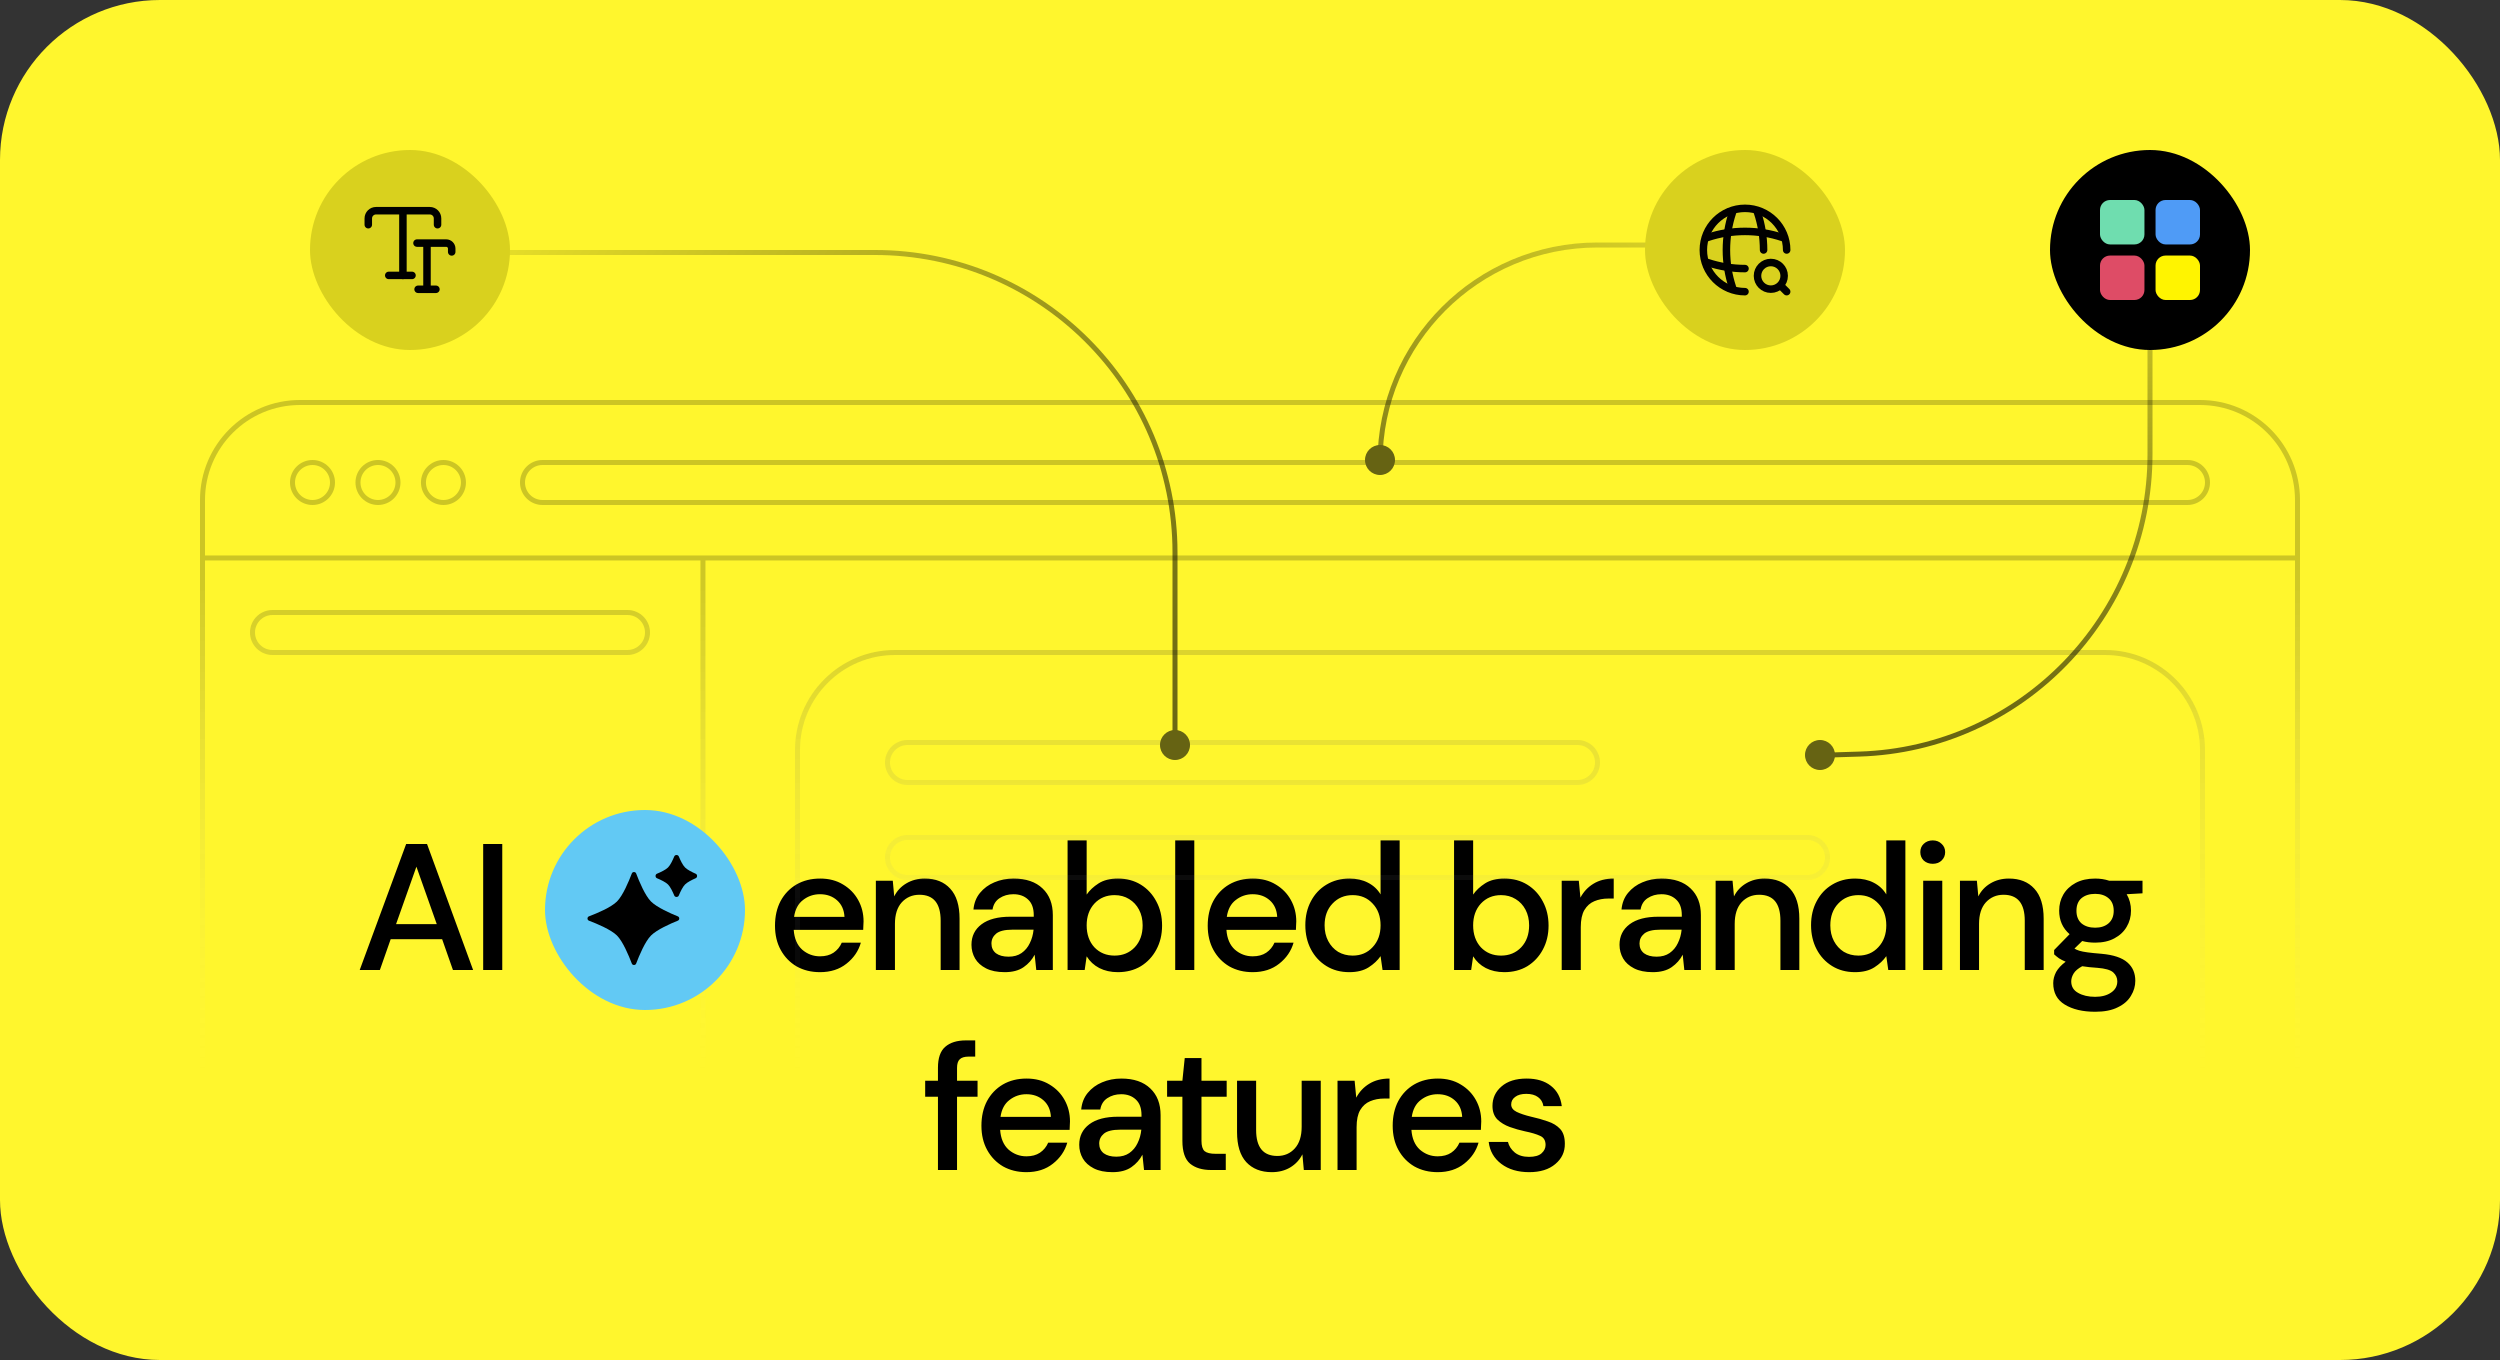 <svg width="500" height="272" viewBox="0 0 500 272" fill="none" xmlns="http://www.w3.org/2000/svg">
    <rect x="0" y="0" width="500" height="272" fill="#333333" stroke="none"/>
    <g clip-path="url(#clip0_2081_11040)">
        <rect width="500" height="272" rx="32" fill="#FFF62D" />
        <path
            d="M71.942 194L81.23 168.8H85.406L94.622 194H90.59L88.43 187.844H78.134L75.974 194H71.942ZM79.214 184.82H87.35L83.282 173.336L79.214 184.82ZM96.636 194V168.8H100.452V194H96.636ZM164 194.432C162.248 194.432 160.688 194.048 159.32 193.28C157.976 192.488 156.92 191.396 156.152 190.004C155.384 188.612 155 186.992 155 185.144C155 183.272 155.372 181.628 156.116 180.212C156.884 178.796 157.94 177.692 159.284 176.9C160.652 176.108 162.236 175.712 164.036 175.712C165.788 175.712 167.312 176.108 168.608 176.9C169.904 177.668 170.912 178.7 171.632 179.996C172.352 181.292 172.712 182.72 172.712 184.28C172.712 184.52 172.7 184.784 172.676 185.072C172.676 185.336 172.664 185.636 172.64 185.972H158.744C158.864 187.7 159.428 189.02 160.436 189.932C161.468 190.82 162.656 191.264 164 191.264C165.08 191.264 165.98 191.024 166.7 190.544C167.444 190.04 167.996 189.368 168.356 188.528H172.172C171.692 190.208 170.732 191.612 169.292 192.74C167.876 193.868 166.112 194.432 164 194.432ZM164 178.844C162.728 178.844 161.6 179.228 160.616 179.996C159.632 180.74 159.032 181.868 158.816 183.38H168.896C168.824 181.988 168.332 180.884 167.42 180.068C166.508 179.252 165.368 178.844 164 178.844ZM175.172 194V176.144H178.556L178.844 179.276C179.396 178.172 180.2 177.308 181.256 176.684C182.336 176.036 183.572 175.712 184.964 175.712C187.124 175.712 188.816 176.384 190.04 177.728C191.288 179.072 191.912 181.076 191.912 183.74V194H188.132V184.136C188.132 180.68 186.716 178.952 183.884 178.952C182.468 178.952 181.292 179.456 180.356 180.464C179.444 181.472 178.988 182.912 178.988 184.784V194H175.172ZM200.954 194.432C199.442 194.432 198.194 194.18 197.21 193.676C196.226 193.172 195.494 192.512 195.014 191.696C194.534 190.856 194.294 189.944 194.294 188.96C194.294 187.232 194.966 185.864 196.31 184.856C197.654 183.848 199.574 183.344 202.07 183.344H206.75V183.02C206.75 181.628 206.366 180.584 205.598 179.888C204.854 179.192 203.882 178.844 202.682 178.844C201.626 178.844 200.702 179.108 199.91 179.636C199.142 180.14 198.674 180.896 198.506 181.904H194.69C194.81 180.608 195.242 179.504 195.986 178.592C196.754 177.656 197.714 176.948 198.866 176.468C200.042 175.964 201.326 175.712 202.718 175.712C205.214 175.712 207.146 176.372 208.514 177.692C209.882 178.988 210.566 180.764 210.566 183.02V194H207.254L206.93 190.94C206.426 191.924 205.694 192.752 204.734 193.424C203.774 194.096 202.514 194.432 200.954 194.432ZM201.71 191.336C202.742 191.336 203.606 191.096 204.302 190.616C205.022 190.112 205.574 189.452 205.958 188.636C206.366 187.82 206.618 186.92 206.714 185.936H202.466C200.954 185.936 199.874 186.2 199.226 186.728C198.602 187.256 198.29 187.916 198.29 188.708C198.29 189.524 198.59 190.172 199.19 190.652C199.814 191.108 200.654 191.336 201.71 191.336ZM223.56 194.432C222.168 194.432 220.932 194.156 219.852 193.604C218.796 193.052 217.956 192.272 217.332 191.264L216.936 194H213.516V168.08H217.332V178.916C217.908 178.076 218.7 177.332 219.708 176.684C220.716 176.036 222.012 175.712 223.596 175.712C225.324 175.712 226.848 176.12 228.168 176.936C229.488 177.752 230.52 178.868 231.264 180.284C232.032 181.7 232.416 183.308 232.416 185.108C232.416 186.908 232.032 188.516 231.264 189.932C230.52 191.324 229.488 192.428 228.168 193.244C226.848 194.036 225.312 194.432 223.56 194.432ZM222.912 191.12C224.544 191.12 225.888 190.568 226.944 189.464C228 188.336 228.528 186.872 228.528 185.072C228.528 183.896 228.288 182.852 227.808 181.94C227.328 181.028 226.668 180.32 225.828 179.816C224.988 179.288 224.016 179.024 222.912 179.024C221.28 179.024 219.936 179.588 218.88 180.716C217.848 181.844 217.332 183.296 217.332 185.072C217.332 186.872 217.848 188.336 218.88 189.464C219.936 190.568 221.28 191.12 222.912 191.12ZM235.043 194V168.08H238.859V194H235.043ZM250.543 194.432C248.791 194.432 247.231 194.048 245.863 193.28C244.519 192.488 243.463 191.396 242.695 190.004C241.927 188.612 241.543 186.992 241.543 185.144C241.543 183.272 241.915 181.628 242.659 180.212C243.427 178.796 244.483 177.692 245.827 176.9C247.195 176.108 248.779 175.712 250.579 175.712C252.331 175.712 253.855 176.108 255.151 176.9C256.447 177.668 257.455 178.7 258.175 179.996C258.895 181.292 259.255 182.72 259.255 184.28C259.255 184.52 259.243 184.784 259.219 185.072C259.219 185.336 259.207 185.636 259.183 185.972H245.287C245.407 187.7 245.971 189.02 246.979 189.932C248.011 190.82 249.199 191.264 250.543 191.264C251.623 191.264 252.523 191.024 253.243 190.544C253.987 190.04 254.539 189.368 254.899 188.528H258.715C258.235 190.208 257.275 191.612 255.835 192.74C254.419 193.868 252.655 194.432 250.543 194.432ZM250.543 178.844C249.271 178.844 248.143 179.228 247.159 179.996C246.175 180.74 245.575 181.868 245.359 183.38H255.439C255.367 181.988 254.875 180.884 253.963 180.068C253.051 179.252 251.911 178.844 250.543 178.844ZM269.851 194.432C268.123 194.432 266.599 194.024 265.279 193.208C263.959 192.392 262.927 191.276 262.183 189.86C261.439 188.444 261.067 186.836 261.067 185.036C261.067 183.236 261.439 181.64 262.183 180.248C262.927 178.832 263.959 177.728 265.279 176.936C266.623 176.12 268.159 175.712 269.887 175.712C271.303 175.712 272.539 175.988 273.595 176.54C274.675 177.092 275.515 177.872 276.115 178.88V168.08H279.931V194H276.511L276.115 191.228C275.539 192.068 274.747 192.812 273.739 193.46C272.731 194.108 271.435 194.432 269.851 194.432ZM270.535 191.12C272.167 191.12 273.499 190.556 274.531 189.428C275.587 188.3 276.115 186.848 276.115 185.072C276.115 183.272 275.587 181.82 274.531 180.716C273.499 179.588 272.167 179.024 270.535 179.024C268.903 179.024 267.559 179.588 266.503 180.716C265.447 181.82 264.919 183.272 264.919 185.072C264.919 186.248 265.159 187.292 265.639 188.204C266.119 189.116 266.779 189.836 267.619 190.364C268.483 190.868 269.455 191.12 270.535 191.12ZM300.856 194.432C299.464 194.432 298.228 194.156 297.148 193.604C296.092 193.052 295.252 192.272 294.628 191.264L294.232 194H290.812V168.08H294.628V178.916C295.204 178.076 295.996 177.332 297.004 176.684C298.012 176.036 299.308 175.712 300.892 175.712C302.62 175.712 304.144 176.12 305.464 176.936C306.784 177.752 307.816 178.868 308.56 180.284C309.328 181.7 309.712 183.308 309.712 185.108C309.712 186.908 309.328 188.516 308.56 189.932C307.816 191.324 306.784 192.428 305.464 193.244C304.144 194.036 302.608 194.432 300.856 194.432ZM300.208 191.12C301.84 191.12 303.184 190.568 304.24 189.464C305.296 188.336 305.824 186.872 305.824 185.072C305.824 183.896 305.584 182.852 305.104 181.94C304.624 181.028 303.964 180.32 303.124 179.816C302.284 179.288 301.312 179.024 300.208 179.024C298.576 179.024 297.232 179.588 296.176 180.716C295.144 181.844 294.628 183.296 294.628 185.072C294.628 186.872 295.144 188.336 296.176 189.464C297.232 190.568 298.576 191.12 300.208 191.12ZM312.34 194V176.144H315.76L316.084 179.528C316.708 178.352 317.572 177.428 318.676 176.756C319.804 176.06 321.16 175.712 322.744 175.712V179.708H321.7C320.644 179.708 319.696 179.888 318.856 180.248C318.04 180.584 317.38 181.172 316.876 182.012C316.396 182.828 316.156 183.968 316.156 185.432V194H312.34ZM330.564 194.432C329.052 194.432 327.804 194.18 326.82 193.676C325.836 193.172 325.104 192.512 324.624 191.696C324.144 190.856 323.904 189.944 323.904 188.96C323.904 187.232 324.576 185.864 325.92 184.856C327.264 183.848 329.184 183.344 331.68 183.344H336.36V183.02C336.36 181.628 335.976 180.584 335.208 179.888C334.464 179.192 333.492 178.844 332.292 178.844C331.236 178.844 330.312 179.108 329.52 179.636C328.752 180.14 328.284 180.896 328.116 181.904H324.3C324.42 180.608 324.852 179.504 325.596 178.592C326.364 177.656 327.324 176.948 328.476 176.468C329.652 175.964 330.936 175.712 332.328 175.712C334.824 175.712 336.756 176.372 338.124 177.692C339.492 178.988 340.176 180.764 340.176 183.02V194H336.864L336.54 190.94C336.036 191.924 335.304 192.752 334.344 193.424C333.384 194.096 332.124 194.432 330.564 194.432ZM331.32 191.336C332.352 191.336 333.216 191.096 333.912 190.616C334.632 190.112 335.184 189.452 335.568 188.636C335.976 187.82 336.228 186.92 336.324 185.936H332.076C330.564 185.936 329.484 186.2 328.836 186.728C328.212 187.256 327.9 187.916 327.9 188.708C327.9 189.524 328.2 190.172 328.8 190.652C329.424 191.108 330.264 191.336 331.32 191.336ZM343.125 194V176.144H346.509L346.797 179.276C347.349 178.172 348.153 177.308 349.209 176.684C350.289 176.036 351.525 175.712 352.917 175.712C355.077 175.712 356.769 176.384 357.993 177.728C359.241 179.072 359.865 181.076 359.865 183.74V194H356.085V184.136C356.085 180.68 354.669 178.952 351.837 178.952C350.421 178.952 349.245 179.456 348.309 180.464C347.397 181.472 346.941 182.912 346.941 184.784V194H343.125ZM370.995 194.432C369.267 194.432 367.743 194.024 366.423 193.208C365.103 192.392 364.071 191.276 363.327 189.86C362.583 188.444 362.211 186.836 362.211 185.036C362.211 183.236 362.583 181.64 363.327 180.248C364.071 178.832 365.103 177.728 366.423 176.936C367.767 176.12 369.303 175.712 371.031 175.712C372.447 175.712 373.683 175.988 374.739 176.54C375.819 177.092 376.659 177.872 377.259 178.88V168.08H381.075V194H377.655L377.259 191.228C376.683 192.068 375.891 192.812 374.883 193.46C373.875 194.108 372.579 194.432 370.995 194.432ZM371.679 191.12C373.311 191.12 374.643 190.556 375.675 189.428C376.731 188.3 377.259 186.848 377.259 185.072C377.259 183.272 376.731 181.82 375.675 180.716C374.643 179.588 373.311 179.024 371.679 179.024C370.047 179.024 368.703 179.588 367.647 180.716C366.591 181.82 366.063 183.272 366.063 185.072C366.063 186.248 366.303 187.292 366.783 188.204C367.263 189.116 367.923 189.836 368.763 190.364C369.627 190.868 370.599 191.12 371.679 191.12ZM386.547 172.76C385.827 172.76 385.227 172.544 384.747 172.112C384.291 171.656 384.063 171.092 384.063 170.42C384.063 169.748 384.291 169.196 384.747 168.764C385.227 168.308 385.827 168.08 386.547 168.08C387.267 168.08 387.855 168.308 388.311 168.764C388.791 169.196 389.031 169.748 389.031 170.42C389.031 171.092 388.791 171.656 388.311 172.112C387.855 172.544 387.267 172.76 386.547 172.76ZM384.639 194V176.144H388.455V194H384.639ZM391.992 194V176.144H395.376L395.664 179.276C396.216 178.172 397.02 177.308 398.076 176.684C399.156 176.036 400.392 175.712 401.784 175.712C403.944 175.712 405.636 176.384 406.86 177.728C408.108 179.072 408.732 181.076 408.732 183.74V194H404.952V184.136C404.952 180.68 403.536 178.952 400.704 178.952C399.288 178.952 398.112 179.456 397.176 180.464C396.264 181.472 395.808 182.912 395.808 184.784V194H391.992ZM419.034 188.528C418.098 188.528 417.234 188.42 416.442 188.204L414.894 189.716C415.158 189.884 415.482 190.028 415.866 190.148C416.25 190.268 416.79 190.376 417.486 190.472C418.182 190.568 419.13 190.664 420.33 190.76C422.706 190.976 424.422 191.552 425.478 192.488C426.534 193.4 427.062 194.624 427.062 196.16C427.062 197.216 426.774 198.212 426.198 199.148C425.646 200.108 424.77 200.876 423.57 201.452C422.394 202.052 420.882 202.352 419.034 202.352C416.538 202.352 414.51 201.872 412.95 200.912C411.414 199.976 410.646 198.548 410.646 196.628C410.646 195.884 410.838 195.14 411.222 194.396C411.63 193.676 412.266 192.992 413.13 192.344C412.626 192.128 412.182 191.9 411.798 191.66C411.438 191.396 411.114 191.132 410.826 190.868V190.004L413.922 186.836C412.53 185.636 411.834 184.064 411.834 182.12C411.834 180.944 412.11 179.876 412.662 178.916C413.238 177.932 414.066 177.152 415.146 176.576C416.226 176 417.522 175.712 419.034 175.712C420.042 175.712 420.978 175.856 421.842 176.144H428.502V178.664L425.334 178.844C425.91 179.828 426.198 180.92 426.198 182.12C426.198 183.32 425.91 184.4 425.334 185.36C424.782 186.32 423.966 187.088 422.886 187.664C421.83 188.24 420.546 188.528 419.034 188.528ZM419.034 185.54C420.138 185.54 421.026 185.252 421.698 184.676C422.394 184.076 422.742 183.236 422.742 182.156C422.742 181.052 422.394 180.212 421.698 179.636C421.026 179.06 420.138 178.772 419.034 178.772C417.906 178.772 416.994 179.06 416.298 179.636C415.626 180.212 415.29 181.052 415.29 182.156C415.29 183.236 415.626 184.076 416.298 184.676C416.994 185.252 417.906 185.54 419.034 185.54ZM414.246 196.268C414.246 197.3 414.702 198.068 415.614 198.572C416.526 199.1 417.666 199.364 419.034 199.364C420.354 199.364 421.422 199.076 422.238 198.5C423.054 197.948 423.462 197.204 423.462 196.268C423.462 195.572 423.186 194.972 422.634 194.468C422.082 193.988 421.038 193.688 419.502 193.568C418.35 193.496 417.33 193.388 416.442 193.244C415.602 193.7 415.026 194.192 414.714 194.72C414.402 195.248 414.246 195.764 414.246 196.268ZM187.591 234V219.348H185.035V216.144H187.591V213.552C187.591 211.608 188.071 210.216 189.031 209.376C190.015 208.512 191.395 208.08 193.171 208.08H195.043V211.32H193.747C192.907 211.32 192.307 211.5 191.947 211.86C191.587 212.196 191.407 212.772 191.407 213.588V216.144H195.511V219.348H191.407V234H187.591ZM205.285 234.432C203.533 234.432 201.973 234.048 200.605 233.28C199.261 232.488 198.205 231.396 197.437 230.004C196.669 228.612 196.285 226.992 196.285 225.144C196.285 223.272 196.657 221.628 197.401 220.212C198.169 218.796 199.225 217.692 200.569 216.9C201.937 216.108 203.521 215.712 205.321 215.712C207.073 215.712 208.597 216.108 209.893 216.9C211.189 217.668 212.197 218.7 212.917 219.996C213.637 221.292 213.997 222.72 213.997 224.28C213.997 224.52 213.985 224.784 213.961 225.072C213.961 225.336 213.949 225.636 213.925 225.972H200.029C200.149 227.7 200.713 229.02 201.721 229.932C202.753 230.82 203.941 231.264 205.285 231.264C206.365 231.264 207.265 231.024 207.985 230.544C208.729 230.04 209.281 229.368 209.641 228.528H213.457C212.977 230.208 212.017 231.612 210.577 232.74C209.161 233.868 207.397 234.432 205.285 234.432ZM205.285 218.844C204.013 218.844 202.885 219.228 201.901 219.996C200.917 220.74 200.317 221.868 200.101 223.38H210.181C210.109 221.988 209.617 220.884 208.705 220.068C207.793 219.252 206.653 218.844 205.285 218.844ZM222.505 234.432C220.993 234.432 219.745 234.18 218.761 233.676C217.777 233.172 217.045 232.512 216.565 231.696C216.085 230.856 215.845 229.944 215.845 228.96C215.845 227.232 216.517 225.864 217.861 224.856C219.205 223.848 221.125 223.344 223.621 223.344H228.301V223.02C228.301 221.628 227.917 220.584 227.149 219.888C226.405 219.192 225.433 218.844 224.233 218.844C223.177 218.844 222.253 219.108 221.461 219.636C220.693 220.14 220.225 220.896 220.057 221.904H216.241C216.361 220.608 216.793 219.504 217.537 218.592C218.305 217.656 219.265 216.948 220.417 216.468C221.593 215.964 222.877 215.712 224.269 215.712C226.765 215.712 228.697 216.372 230.065 217.692C231.433 218.988 232.117 220.764 232.117 223.02V234H228.805L228.481 230.94C227.977 231.924 227.245 232.752 226.285 233.424C225.325 234.096 224.065 234.432 222.505 234.432ZM223.261 231.336C224.293 231.336 225.157 231.096 225.853 230.616C226.573 230.112 227.125 229.452 227.509 228.636C227.917 227.82 228.169 226.92 228.265 225.936H224.017C222.505 225.936 221.425 226.2 220.777 226.728C220.153 227.256 219.841 227.916 219.841 228.708C219.841 229.524 220.141 230.172 220.741 230.652C221.365 231.108 222.205 231.336 223.261 231.336ZM242.203 234C240.451 234 239.059 233.58 238.027 232.74C236.995 231.876 236.479 230.352 236.479 228.168V219.348H233.419V216.144H236.479L236.947 211.608H240.295V216.144H245.335V219.348H240.295V228.168C240.295 229.152 240.499 229.836 240.907 230.22C241.339 230.58 242.071 230.76 243.103 230.76H245.155V234H242.203ZM254.357 234.432C252.197 234.432 250.493 233.76 249.245 232.416C248.021 231.072 247.409 229.068 247.409 226.404V216.144H251.225V226.008C251.225 229.464 252.641 231.192 255.473 231.192C256.889 231.192 258.053 230.688 258.965 229.68C259.877 228.672 260.333 227.232 260.333 225.36V216.144H264.149V234H260.765L260.477 230.868C259.925 231.972 259.109 232.848 258.029 233.496C256.973 234.12 255.749 234.432 254.357 234.432ZM267.504 234V216.144H270.924L271.248 219.528C271.872 218.352 272.736 217.428 273.84 216.756C274.968 216.06 276.324 215.712 277.908 215.712V219.708H276.864C275.808 219.708 274.86 219.888 274.02 220.248C273.204 220.584 272.544 221.172 272.04 222.012C271.56 222.828 271.32 223.968 271.32 225.432V234H267.504ZM287.539 234.432C285.787 234.432 284.227 234.048 282.859 233.28C281.515 232.488 280.459 231.396 279.691 230.004C278.923 228.612 278.539 226.992 278.539 225.144C278.539 223.272 278.911 221.628 279.655 220.212C280.423 218.796 281.479 217.692 282.823 216.9C284.191 216.108 285.775 215.712 287.575 215.712C289.327 215.712 290.851 216.108 292.147 216.9C293.443 217.668 294.451 218.7 295.171 219.996C295.891 221.292 296.251 222.72 296.251 224.28C296.251 224.52 296.239 224.784 296.215 225.072C296.215 225.336 296.203 225.636 296.179 225.972H282.283C282.403 227.7 282.967 229.02 283.975 229.932C285.007 230.82 286.195 231.264 287.539 231.264C288.619 231.264 289.519 231.024 290.239 230.544C290.983 230.04 291.535 229.368 291.895 228.528H295.711C295.231 230.208 294.271 231.612 292.831 232.74C291.415 233.868 289.651 234.432 287.539 234.432ZM287.539 218.844C286.267 218.844 285.139 219.228 284.155 219.996C283.171 220.74 282.571 221.868 282.355 223.38H292.435C292.363 221.988 291.871 220.884 290.959 220.068C290.047 219.252 288.907 218.844 287.539 218.844ZM305.839 234.432C303.583 234.432 301.723 233.88 300.259 232.776C298.795 231.672 297.955 230.208 297.739 228.384H301.591C301.783 229.2 302.239 229.908 302.959 230.508C303.679 231.084 304.627 231.372 305.803 231.372C306.955 231.372 307.795 231.132 308.323 230.652C308.851 230.172 309.115 229.62 309.115 228.996C309.115 228.084 308.743 227.472 307.999 227.16C307.279 226.824 306.271 226.524 304.975 226.26C303.967 226.044 302.959 225.756 301.951 225.396C300.967 225.036 300.139 224.532 299.467 223.884C298.819 223.212 298.495 222.312 298.495 221.184C298.495 219.624 299.095 218.328 300.295 217.296C301.495 216.24 303.175 215.712 305.335 215.712C307.327 215.712 308.935 216.192 310.159 217.152C311.407 218.112 312.139 219.468 312.355 221.22H308.683C308.563 220.452 308.203 219.852 307.603 219.42C307.027 218.988 306.247 218.772 305.263 218.772C304.303 218.772 303.559 218.976 303.031 219.384C302.503 219.768 302.239 220.272 302.239 220.896C302.239 221.52 302.599 222.012 303.319 222.372C304.063 222.732 305.035 223.056 306.235 223.344C307.435 223.608 308.539 223.92 309.547 224.28C310.579 224.616 311.407 225.12 312.031 225.792C312.655 226.464 312.967 227.448 312.967 228.744C312.991 230.376 312.355 231.732 311.059 232.812C309.787 233.892 308.047 234.432 305.839 234.432Z"
            fill="black" />
        <path fill-rule="evenodd" clip-rule="evenodd"
            d="M60 81H440C450.493 81 459 89.507 459 100V111.091H41V100C41 89.507 49.507 81 60 81ZM41 112.091V310C41 320.493 49.507 329 60 329H140.089L140.089 112.091H41ZM141.089 112.091L141.089 329H171.582C164.102 326.106 158.797 318.843 158.797 310.341V293.438C158.797 282.392 167.751 273.438 178.797 273.438H232.338C243.384 273.438 252.338 282.392 252.338 293.438V310.341C252.338 318.843 247.033 326.106 239.553 329H274.479C266.998 326.106 261.693 318.843 261.693 310.341V293.438C261.693 282.392 270.648 273.438 281.693 273.438H422.228C433.274 273.438 442.228 282.392 442.228 293.438V310.341C442.228 318.843 436.923 326.106 429.443 329H440C450.493 329 459 320.493 459 310V112.091H141.089ZM141.089 330H175.1C176.298 330.224 177.534 330.341 178.797 330.341H232.338C233.601 330.341 234.837 330.224 236.035 330H277.997C279.195 330.224 280.43 330.341 281.693 330.341H422.228C423.491 330.341 424.726 330.224 425.924 330H440C451.046 330 460 321.046 460 310L460 112.091V111.091L460 100C460 88.954 451.046 80 440 80H60C48.954 80 40 88.954 40 100V310C40 321.046 48.954 330 60 330H140.089V330.341H141.089V330ZM278.092 329H425.83C434.601 327.317 441.228 319.603 441.228 310.341V293.438C441.228 282.945 432.721 274.438 422.228 274.438H281.693C271.2 274.438 262.693 282.945 262.693 293.438V310.341C262.693 319.603 269.321 327.317 278.092 329ZM251.338 310.341C251.338 319.603 244.711 327.317 235.94 329H175.195C166.424 327.317 159.797 319.603 159.797 310.341V293.438C159.797 282.945 168.303 274.438 178.797 274.438H232.338C242.832 274.438 251.338 282.945 251.338 293.438V310.341ZM66 96.5C66 98.433 64.433 100 62.5 100C60.567 100 59 98.433 59 96.5C59 94.567 60.567 93 62.5 93C64.433 93 66 94.567 66 96.5ZM67 96.5C67 98.985 64.985 101 62.5 101C60.015 101 58 98.985 58 96.5C58 94.015 60.015 92 62.5 92C64.985 92 67 94.015 67 96.5ZM79.095 96.5C79.095 98.433 77.528 100 75.595 100C73.662 100 72.095 98.433 72.095 96.5C72.095 94.567 73.662 93 75.595 93C77.528 93 79.095 94.567 79.095 96.5ZM80.095 96.5C80.095 98.985 78.08 101 75.595 101C73.109 101 71.095 98.985 71.095 96.5C71.095 94.015 73.109 92 75.595 92C78.08 92 80.095 94.015 80.095 96.5ZM88.69 100C90.623 100 92.19 98.433 92.19 96.5C92.19 94.567 90.623 93 88.69 93C86.757 93 85.19 94.567 85.19 96.5C85.19 98.433 86.757 100 88.69 100ZM88.69 101C91.176 101 93.19 98.985 93.19 96.5C93.19 94.015 91.176 92 88.69 92C86.205 92 84.19 94.015 84.19 96.5C84.19 98.985 86.205 101 88.69 101ZM179 131H421C431.493 131 440 139.507 440 150V240C440 250.493 431.493 259 421 259H184.563C191.386 256.219 196.213 249.53 196.213 241.722C196.213 231.418 187.809 223.065 177.505 223.065C169.52 223.065 162.676 228.081 160 235.134V150C160 139.507 168.507 131 179 131ZM421 260H181.264C180.049 260.248 178.792 260.378 177.505 260.378C167.201 260.378 158.797 252.025 158.797 241.722C158.797 240.786 158.866 239.866 159 238.967V150C159 138.954 167.954 130 179 130H421C432.046 130 441 138.954 441 150V240C441 251.046 432.046 260 421 260ZM195.213 241.722C195.213 250.218 189.171 257.317 181.16 259H179C168.507 259 160 250.493 160 240V239.043C161.298 230.565 168.661 224.065 177.505 224.065C187.26 224.065 195.213 231.974 195.213 241.722ZM315.5 149H181.5C179.567 149 178 150.567 178 152.5C178 154.433 179.567 156 181.5 156H315.5C317.433 156 319 154.433 319 152.5C319 150.567 317.433 149 315.5 149ZM181.5 148C179.015 148 177 150.015 177 152.5C177 154.985 179.015 157 181.5 157H315.5C317.985 157 320 154.985 320 152.5C320 150.015 317.985 148 315.5 148H181.5ZM54.5 123H125.5C127.433 123 129 124.567 129 126.5C129 128.433 127.433 130 125.5 130H54.5C52.567 130 51 128.433 51 126.5C51 124.567 52.567 123 54.5 123ZM50 126.5C50 124.015 52.015 122 54.5 122H125.5C127.985 122 130 124.015 130 126.5C130 128.985 127.985 131 125.5 131H54.5C52.015 131 50 128.985 50 126.5ZM361.5 168H181.5C179.567 168 178 169.567 178 171.5C178 173.433 179.567 175 181.5 175H361.5C363.433 175 365 173.433 365 171.5C365 169.567 363.433 168 361.5 168ZM181.5 167C179.015 167 177 169.015 177 171.5C177 173.985 179.015 176 181.5 176H361.5C363.985 176 366 173.985 366 171.5C366 169.015 363.985 167 361.5 167H181.5ZM108.5 93H437.5C439.433 93 441 94.567 441 96.5C441 98.433 439.433 100 437.5 100H108.5C106.567 100 105 98.433 105 96.5C105 94.567 106.567 93 108.5 93ZM104 96.5C104 94.015 106.015 92 108.5 92H437.5C439.985 92 442 94.015 442 96.5C442 98.985 439.985 101 437.5 101H108.5C106.015 101 104 98.985 104 96.5Z"
            fill="url(#paint0_linear_2081_11040)" fill-opacity="0.2" />
        <path d="M430 60V90.846C430 123.253 404.266 149.804 371.874 150.816L366 151"
            stroke="url(#paint1_linear_2081_11040)" stroke-opacity="0.6" />
        <circle cx="364" cy="151" r="3" fill="#666313" />
        <path d="M96 50.5H175C208.137 50.5 235 77.363 235 110.5V147.5" stroke="url(#paint2_linear_2081_11040)"
            stroke-opacity="0.6" />
        <rect x="62" y="30" width="40" height="40" rx="20" fill="#D9D11E" />
        <path
            d="M73.658 44.942V43.683C73.658 42.833 74.35 42.142 75.2 42.142H85.966C86.817 42.142 87.508 42.833 87.508 43.683V44.942"
            stroke="black" stroke-width="1.5" stroke-linecap="round" stroke-linejoin="round" />
        <path d="M80.584 55.083V42.767" stroke="black" stroke-width="1.5" stroke-linecap="round"
            stroke-linejoin="round" />
        <path d="M77.75 55.083H82.4" stroke="black" stroke-width="1.5" stroke-linecap="round" stroke-linejoin="round" />
        <path d="M83.4 48.617H89.242C89.85 48.617 90.342 49.109 90.342 49.717V50.384" stroke="black"
            stroke-width="1.5" stroke-linecap="round" stroke-linejoin="round" />
        <path d="M85.4 57.859V49.059" stroke="black" stroke-width="1.5" stroke-linecap="round"
            stroke-linejoin="round" />
        <path d="M83.617 57.858H87.184" stroke="black" stroke-width="1.5" stroke-linecap="round"
            stroke-linejoin="round" />
        <rect x="109" y="162" width="40" height="40" rx="20" fill="#62C9F4" />
        <path fill-rule="evenodd" clip-rule="evenodd"
            d="M135.757 171.283C135.6 170.906 135.011 170.906 134.854 171.283C134.528 172.068 134.066 173.032 133.604 173.494C133.142 173.956 132.178 174.418 131.393 174.743C131.016 174.9 131.016 175.49 131.393 175.647C132.178 175.973 133.142 176.435 133.604 176.897C134.066 177.359 134.528 178.323 134.854 179.107C135.011 179.485 135.6 179.485 135.757 179.107C136.083 178.323 136.545 177.359 137.007 176.897C137.472 176.432 138.398 175.967 139.142 175.641C139.508 175.48 139.508 174.91 139.142 174.75C138.398 174.423 137.472 173.958 137.007 173.494C136.545 173.032 136.083 172.068 135.757 171.283ZM127.23 174.693C127.085 174.311 126.509 174.311 126.364 174.693C125.751 176.31 124.572 179.121 123.394 180.3C122.215 181.479 119.403 182.657 117.787 183.271C117.404 183.416 117.404 183.991 117.787 184.136C119.403 184.749 122.215 185.928 123.394 187.106C124.572 188.285 125.751 191.097 126.364 192.713C126.509 193.096 127.085 193.096 127.23 192.713C127.843 191.097 129.021 188.285 130.2 187.106C131.382 185.925 134.052 184.743 135.573 184.131C135.945 183.982 135.945 183.425 135.573 183.275C134.052 182.663 131.382 181.482 130.2 180.3C129.021 179.121 127.843 176.31 127.23 174.693Z"
            fill="black" />
        <path d="M276 92.5V92.5C276 68.476 295.476 49 319.5 49H339" stroke="url(#paint3_linear_2081_11040)"
            stroke-opacity="0.6" />
        <circle cx="276" cy="92" r="3" fill="#666313" />
        <path
            d="M238 149C238 150.657 236.657 152 235 152C233.343 152 232 150.657 232 149C232 147.343 233.343 146 235 146C236.657 146 238 147.343 238 149Z"
            fill="#666313" />
        <rect x="329" y="30" width="40" height="40" rx="20" fill="#D9D11E" />
        <path
            d="M357.334 50C357.334 45.4 353.6 41.667 349 41.667C344.4 41.667 340.667 45.4 340.667 50C340.667 54.6 344.4 58.334 349 58.334"
            stroke="black" stroke-width="1.5" stroke-linecap="round" stroke-linejoin="round" />
        <path d="M345.667 42.5H346.5C344.875 47.367 344.875 52.633 346.5 57.5H345.667" stroke="black"
            stroke-width="1.5" stroke-linecap="round" stroke-linejoin="round" />
        <path d="M351.5 42.5C352.308 44.933 352.717 47.467 352.717 50" stroke="black" stroke-width="1.5"
            stroke-linecap="round" stroke-linejoin="round" />
        <path d="M341.5 53.333V52.5C343.933 53.308 346.467 53.717 349 53.717" stroke="black" stroke-width="1.5"
            stroke-linecap="round" stroke-linejoin="round" />
        <path d="M341.5 47.5C346.367 45.875 351.633 45.875 356.5 47.5" stroke="black" stroke-width="1.5"
            stroke-linecap="round" stroke-linejoin="round" />
        <path fill-rule="evenodd" clip-rule="evenodd"
            d="M354.167 57.833C352.694 57.833 351.5 56.639 351.5 55.167C351.5 53.694 352.694 52.5 354.167 52.5C355.639 52.5 356.833 53.694 356.833 55.167C356.833 56.639 355.639 57.833 354.167 57.833Z"
            stroke="black" stroke-width="1.5" stroke-linecap="round" stroke-linejoin="round" />
        <path d="M357.333 58.333L356.5 57.5" stroke="black" stroke-width="1.5" stroke-linecap="round"
            stroke-linejoin="round" />
        <rect x="410" y="30" width="40" height="40" rx="20" fill="black" />
        <rect x="420" y="40" width="8.889" height="8.889" rx="2" fill="#6FDDAF" />
        <rect x="431.111" y="51.111" width="8.889" height="8.889" rx="2" fill="#FFF400" />
        <rect x="420" y="51.111" width="8.889" height="8.889" rx="2" fill="#DE4C66" />
        <rect x="431.111" y="40" width="8.889" height="8.889" rx="2" fill="#4F9BF6" />
    </g>
    <defs>
        <linearGradient id="paint0_linear_2081_11040" x1="250" y1="113" x2="250" y2="214.5"
            gradientUnits="userSpaceOnUse">
            <stop />
            <stop offset="1" stop-color="white" stop-opacity="0" />
        </linearGradient>
        <linearGradient id="paint1_linear_2081_11040" x1="455" y1="16" x2="466.158" y2="142.614"
            gradientUnits="userSpaceOnUse">
            <stop stop-opacity="0" />
            <stop offset="1" />
        </linearGradient>
        <linearGradient id="paint2_linear_2081_11040" x1="79" y1="20" x2="250.287" y2="135.777"
            gradientUnits="userSpaceOnUse">
            <stop stop-opacity="0" />
            <stop offset="1" />
        </linearGradient>
        <linearGradient id="paint3_linear_2081_11040" x1="349" y1="19" x2="268" y2="122" gradientUnits="userSpaceOnUse">
            <stop stop-opacity="0" />
            <stop offset="1" />
        </linearGradient>
        <clipPath id="clip0_2081_11040">
            <rect width="500" height="272" rx="32" fill="white" />
        </clipPath>
    </defs>
</svg>